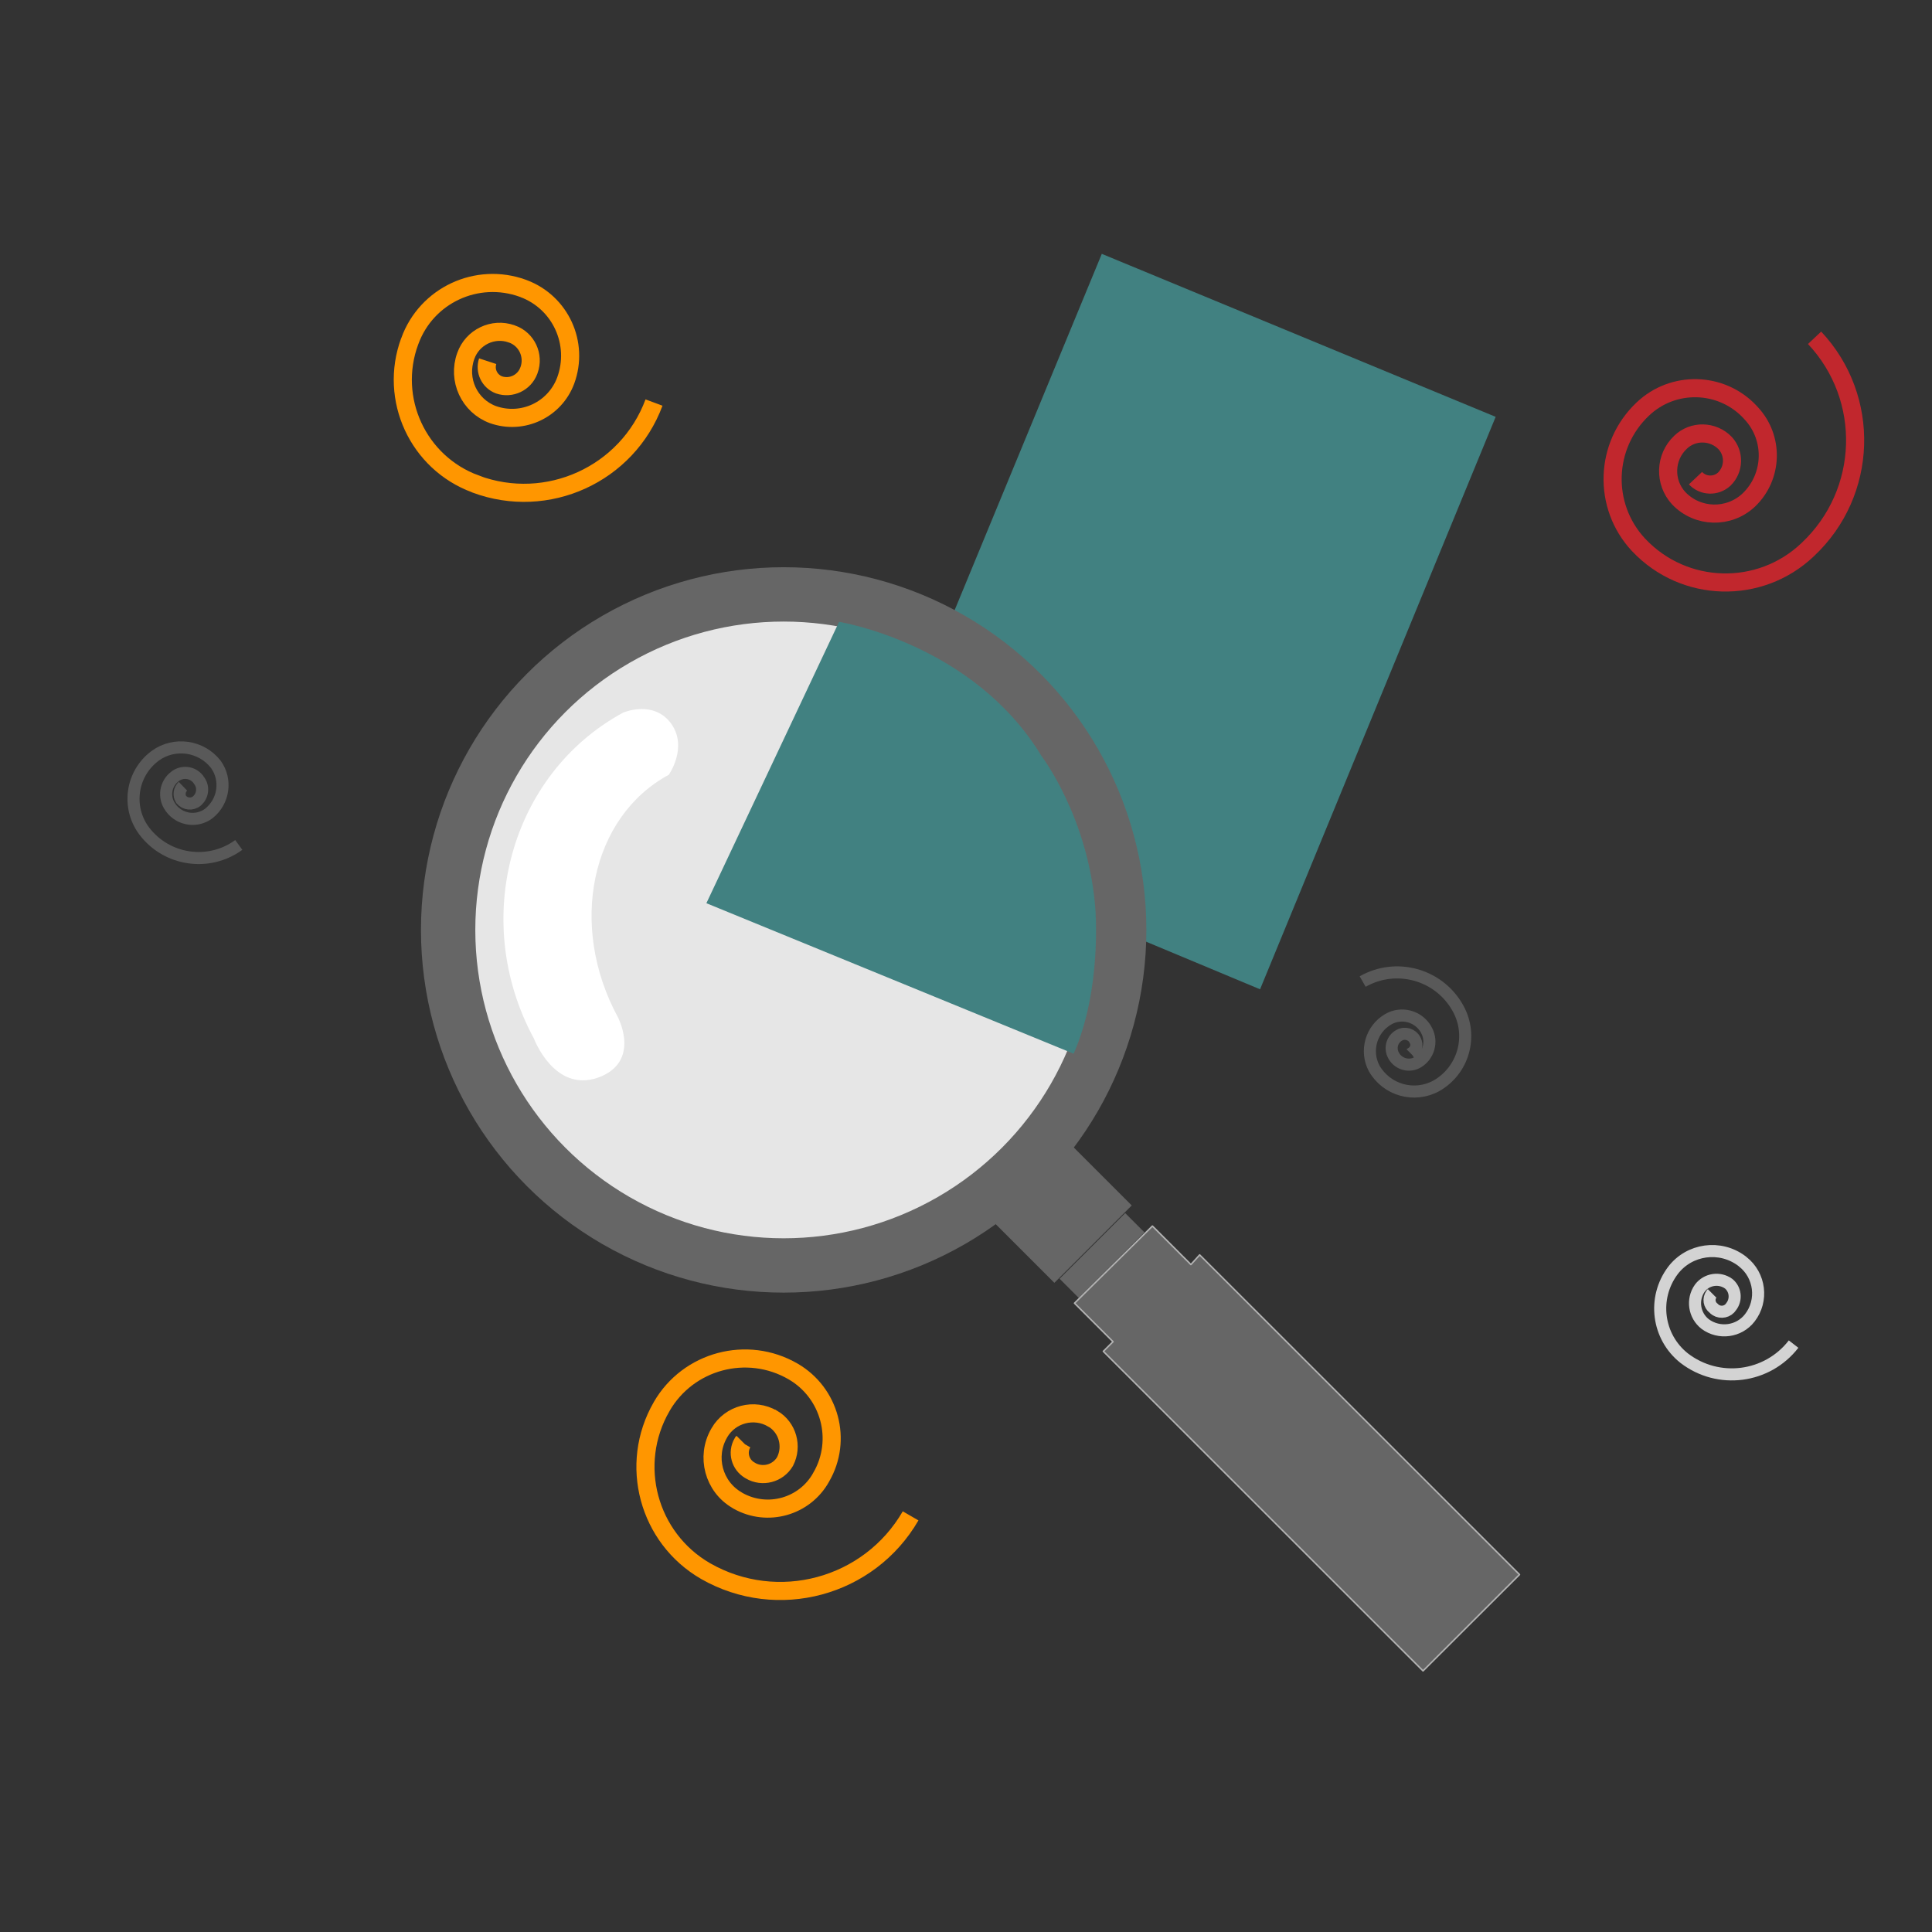 <?xml version="1.0" encoding="utf-8"?>
<!-- Generator: Adobe Illustrator 22.1.0, SVG Export Plug-In . SVG Version: 6.00 Build 0)  -->
<svg version="1.1" id="Слой_1" xmlns="http://www.w3.org/2000/svg" xmlns:xlink="http://www.w3.org/1999/xlink" x="0px" y="0px"
	 viewBox="0 0 1280 1280" style="enable-background:new 0 0 1280 1280;" xml:space="preserve">
<rect x="0" y="0" width="1280" height="1280" fill="#333333" stroke="none"/>
<style type="text/css">
	.st0{fill:#666666;}
	.st1{fill:#666666;stroke:#B3B3B3;stroke-linecap:round;stroke-linejoin:round;stroke-miterlimit:10;}
	.st2{fill:#418181;stroke:#418181;stroke-width:6;stroke-miterlimit:10;}
	.st3{fill:#E6E6E6;stroke:#666666;stroke-width:36;stroke-miterlimit:10;}
	.st4{fill:none;}
	.st5{fill:none;stroke:#FF9600;stroke-width:12;stroke-miterlimit:10;}
	.st6{fill:none;stroke:#595959;stroke-width:8;stroke-miterlimit:10;}
	.st7{fill:none;stroke:#C1272D;stroke-width:12;stroke-miterlimit:10;}
	.st8{fill:none;stroke:#D3D3D3;stroke-width:8;stroke-miterlimit:10;}
	.st9{fill:#FFFFFF;}
	.st10{fill:#418181;}
</style>
<rect id="Rectangle_807" x="662.5" y="762.4" transform="matrix(0.707 -0.707 0.707 0.707 -360.118 728.006)" class="st0" width="72.5" height="72.5"/>
<rect id="Rectangle_808" x="699.5" y="822.8" transform="matrix(0.707 -0.707 0.707 0.707 -374.27 760.021)" class="st0" width="61.5" height="18"/>
<path id="Path_130" class="st1" d="M794.8,831.4l-5.8,6.4l-25.5-25.5l-51.6,51.1l25.5,25.5l-6.4,6.4L942.8,1107l63.9-63.8
	L794.8,831.4z"/>
<path id="Path_131" class="st2" d="M741.5,613.2l91.7,38.3l153.8-373.7L731.6,172.1L628.3,422.2"/>
<circle id="Ellipse_35" class="st3" cx="519.2" cy="616.1" r="222.3"/>
<path id="Path_133" class="st4" d="M128.7,457.6c-19.9,17.5-50.1,15.5-67.6-4.3c-0.1-0.1-0.2-0.2-0.3-0.3c-14-15.6-12.6-39.6,3-53.5
	c0.2-0.1,0.3-0.3,0.5-0.4c12.9-11.1,32.2-9.8,43.5,2.9c8.9,9.7,8.2,24.8-1.5,33.7c-0.4,0.4-0.9,0.8-1.4,1.2
	c-8,7.2-20.3,6.6-27.6-1.4c-0.1-0.1-0.2-0.2-0.3-0.3c-5.8-6.6-5.2-16.6,1.2-22.6c5.3-4.6,13.3-4.1,18,1.2c3.8,4.1,3.6,10.5-0.4,14.4
	c0,0-0.1,0.1-0.1,0.1c-3,2.9-7.7,2.8-10.6-0.1c-0.1-0.1-0.3-0.3-0.4-0.5c-2.9-2.9-1.7-6.4,0.6-9.3"/>
<path id="Path_134" class="st5" d="M433.3,266.7c-17.7,47.6-70.7,71.7-118.2,54c0,0-0.1,0-0.1-0.1c-38.1-14-57.6-56.3-43.6-94.4
	c0-0.1,0.1-0.1,0.1-0.2c11-30.4,44.5-46,74.9-35c0.2,0.1,0.4,0.1,0.5,0.2c24.5,9.2,36.9,36.4,27.9,60.9
	c-7.2,19.4-28.6,29.5-48.2,22.6c-15.7-5.8-23.7-23.2-18-38.9c4.4-12.4,18-19,30.4-14.6c0.1,0,0.2,0.1,0.3,0.1
	c9.7,3.5,14.7,14.2,11.2,23.9c-0.1,0.2-0.1,0.3-0.2,0.5c-3,7.9-11.7,12-19.7,9.3c-6.3-2.4-9.6-9.3-7.5-15.7"/>
<path id="Path_135" class="st6" d="M158.2,559.8c-19.9,14.5-47.8,10.4-62.7-9.3c-11.7-15.7-8.5-37.9,7.1-49.6
	c0.1-0.1,0.3-0.2,0.4-0.3c12.7-9.1,30.4-6.5,40,5.8c7.4,10.3,5.3,24.6-4.6,32.5c-7.9,6-19.1,4.4-25.1-3.5c-0.1-0.2-0.3-0.4-0.4-0.6
	c-4.7-6.4-3.4-15.5,2.9-20.3c4.7-3.8,11.6-3.1,15.4,1.6c0.3,0.4,0.6,0.8,0.9,1.3c3,4.2,2.2,10-1.7,13.3c-3.1,2.6-7.8,2.1-10.3-1
	c0,0-0.1-0.1-0.1-0.1c-1.7-2.8-1.2-6.4,1.2-8.7"/>
<path id="Path_136" class="st5" d="M603.3,1004.3c-27.5,47.5-88.2,63.8-135.8,36.6c-38.1-22-51.2-70.7-29.2-108.9
	c0-0.1,0.1-0.2,0.1-0.2c17.6-30.4,56.6-40.8,87-23.2c24.5,14.2,32.9,45.5,18.7,70c0,0.1-0.1,0.2-0.1,0.2
	c-10.9,19.5-35.5,26.4-54.9,15.6c-0.3-0.2-0.5-0.3-0.8-0.5c-15.5-9-20.8-28.8-11.9-44.3c0.1-0.1,0.2-0.3,0.2-0.4
	c7.2-12.3,23-16.5,35.3-9.3c0,0,0.1,0,0.1,0c9.8,5.8,13.3,18.3,8.1,28.4c-4.7,8-15,10.7-23,6c-0.1-0.1-0.2-0.1-0.3-0.2
	c-6.4-3.7-8.6-11.8-4.9-18.2c0.1-0.1,0.2-0.3,0.3-0.4"/>
<path id="Path_137" class="st6" d="M902.8,650.3c22.1-12.6,50.2-4.9,62.8,17.1c0.2,0.3,0.3,0.6,0.5,0.9c9.9,18.1,3.5,40.9-14.5,51.1
	c-14.6,8-32.9,2.9-41.2-11.6c-6.1-11.6-2-25.9,9.3-32.5c8.8-5.1,20-2.1,25.1,6.7c0.2,0.3,0.3,0.5,0.4,0.8c3.9,7.4,1.3,16.6-5.8,20.9
	c-5.5,3.3-12.6,1.5-15.9-4c-0.1-0.2-0.2-0.4-0.3-0.6c-2.6-4.8-0.8-10.8,4-13.3c0,0,0,0,0,0c3.7-2,8.4-0.5,10.3,3.2
	c0,0.1,0.1,0.2,0.1,0.3c1.7,3,0.5,6.8-2.5,8.5c-0.1,0.1-0.3,0.1-0.4,0.2"/>
<path id="Path_138" class="st7" d="M1202.2,223.8c37.5,39.9,35.5,102.7-4.4,140.2c-0.1,0.1-0.2,0.2-0.3,0.3
	c-31.7,30-81.7,28.6-111.7-3.1c-0.1-0.1-0.2-0.2-0.3-0.3c-23.9-25.7-22.6-65.8,2.9-89.9c20.1-19.1,51.9-18.3,70.9,1.8
	c0.3,0.4,0.7,0.7,1,1.1c15.2,16.4,14.4,42-1.7,57.4c-13.2,12.4-33.9,11.9-46.4-1.2c-9.8-10.6-9.3-27.2,1.2-37.1
	c8.3-8,21.6-7.7,29.6,0.6c6.2,6.8,6,17.3-0.6,23.8c-5.5,5.1-14,4.8-19.1-0.6"/>
<path id="Path_139" class="st8" d="M1188.3,890.5c-17.5,22.6-49.9,26.7-72.5,9.3c-17.8-14.1-21.1-39.8-7.5-58
	c10.9-14.4,31.4-17.2,45.8-6.3c0.2,0.2,0.4,0.3,0.6,0.5c11.4,9,13.5,25.6,4.6,37.1c-7.1,9.2-20.3,11-29.6,4.1
	c-7.3-5.7-8.9-16.2-3.5-23.8c4.5-6,13-7.3,19.1-2.9c4.5,3.7,5.3,10.4,1.7,15.1c-2.2,3.5-6.8,4.5-10.3,2.3c-0.5-0.3-0.9-0.7-1.3-1.1
	c-3-2.2-3.7-6.4-1.5-9.4c0.1-0.2,0.2-0.3,0.4-0.5"/>
<path id="Path_140_1_" class="st9" d="M353.7,688c-42.4-78.3-15.7-175.3,59.2-215.9c0,0,20.3-8.7,31.9,7.5
	c11,15.7-1.7,33.7-1.7,33.7c-51.6,27.9-66.7,99.8-33.7,160.7c0,0,15.7,29.6-13.3,40C367.1,724,353.7,688,353.7,688z"/>
<path class="st10" d="M711.3,698.1L468,598.4L555.9,412c0,0,89,14.2,134.2,89c0,0,30.9,40.4,35.6,100.9
	C725.7,602,730.2,655.4,711.3,698.1z"/>
</svg>
